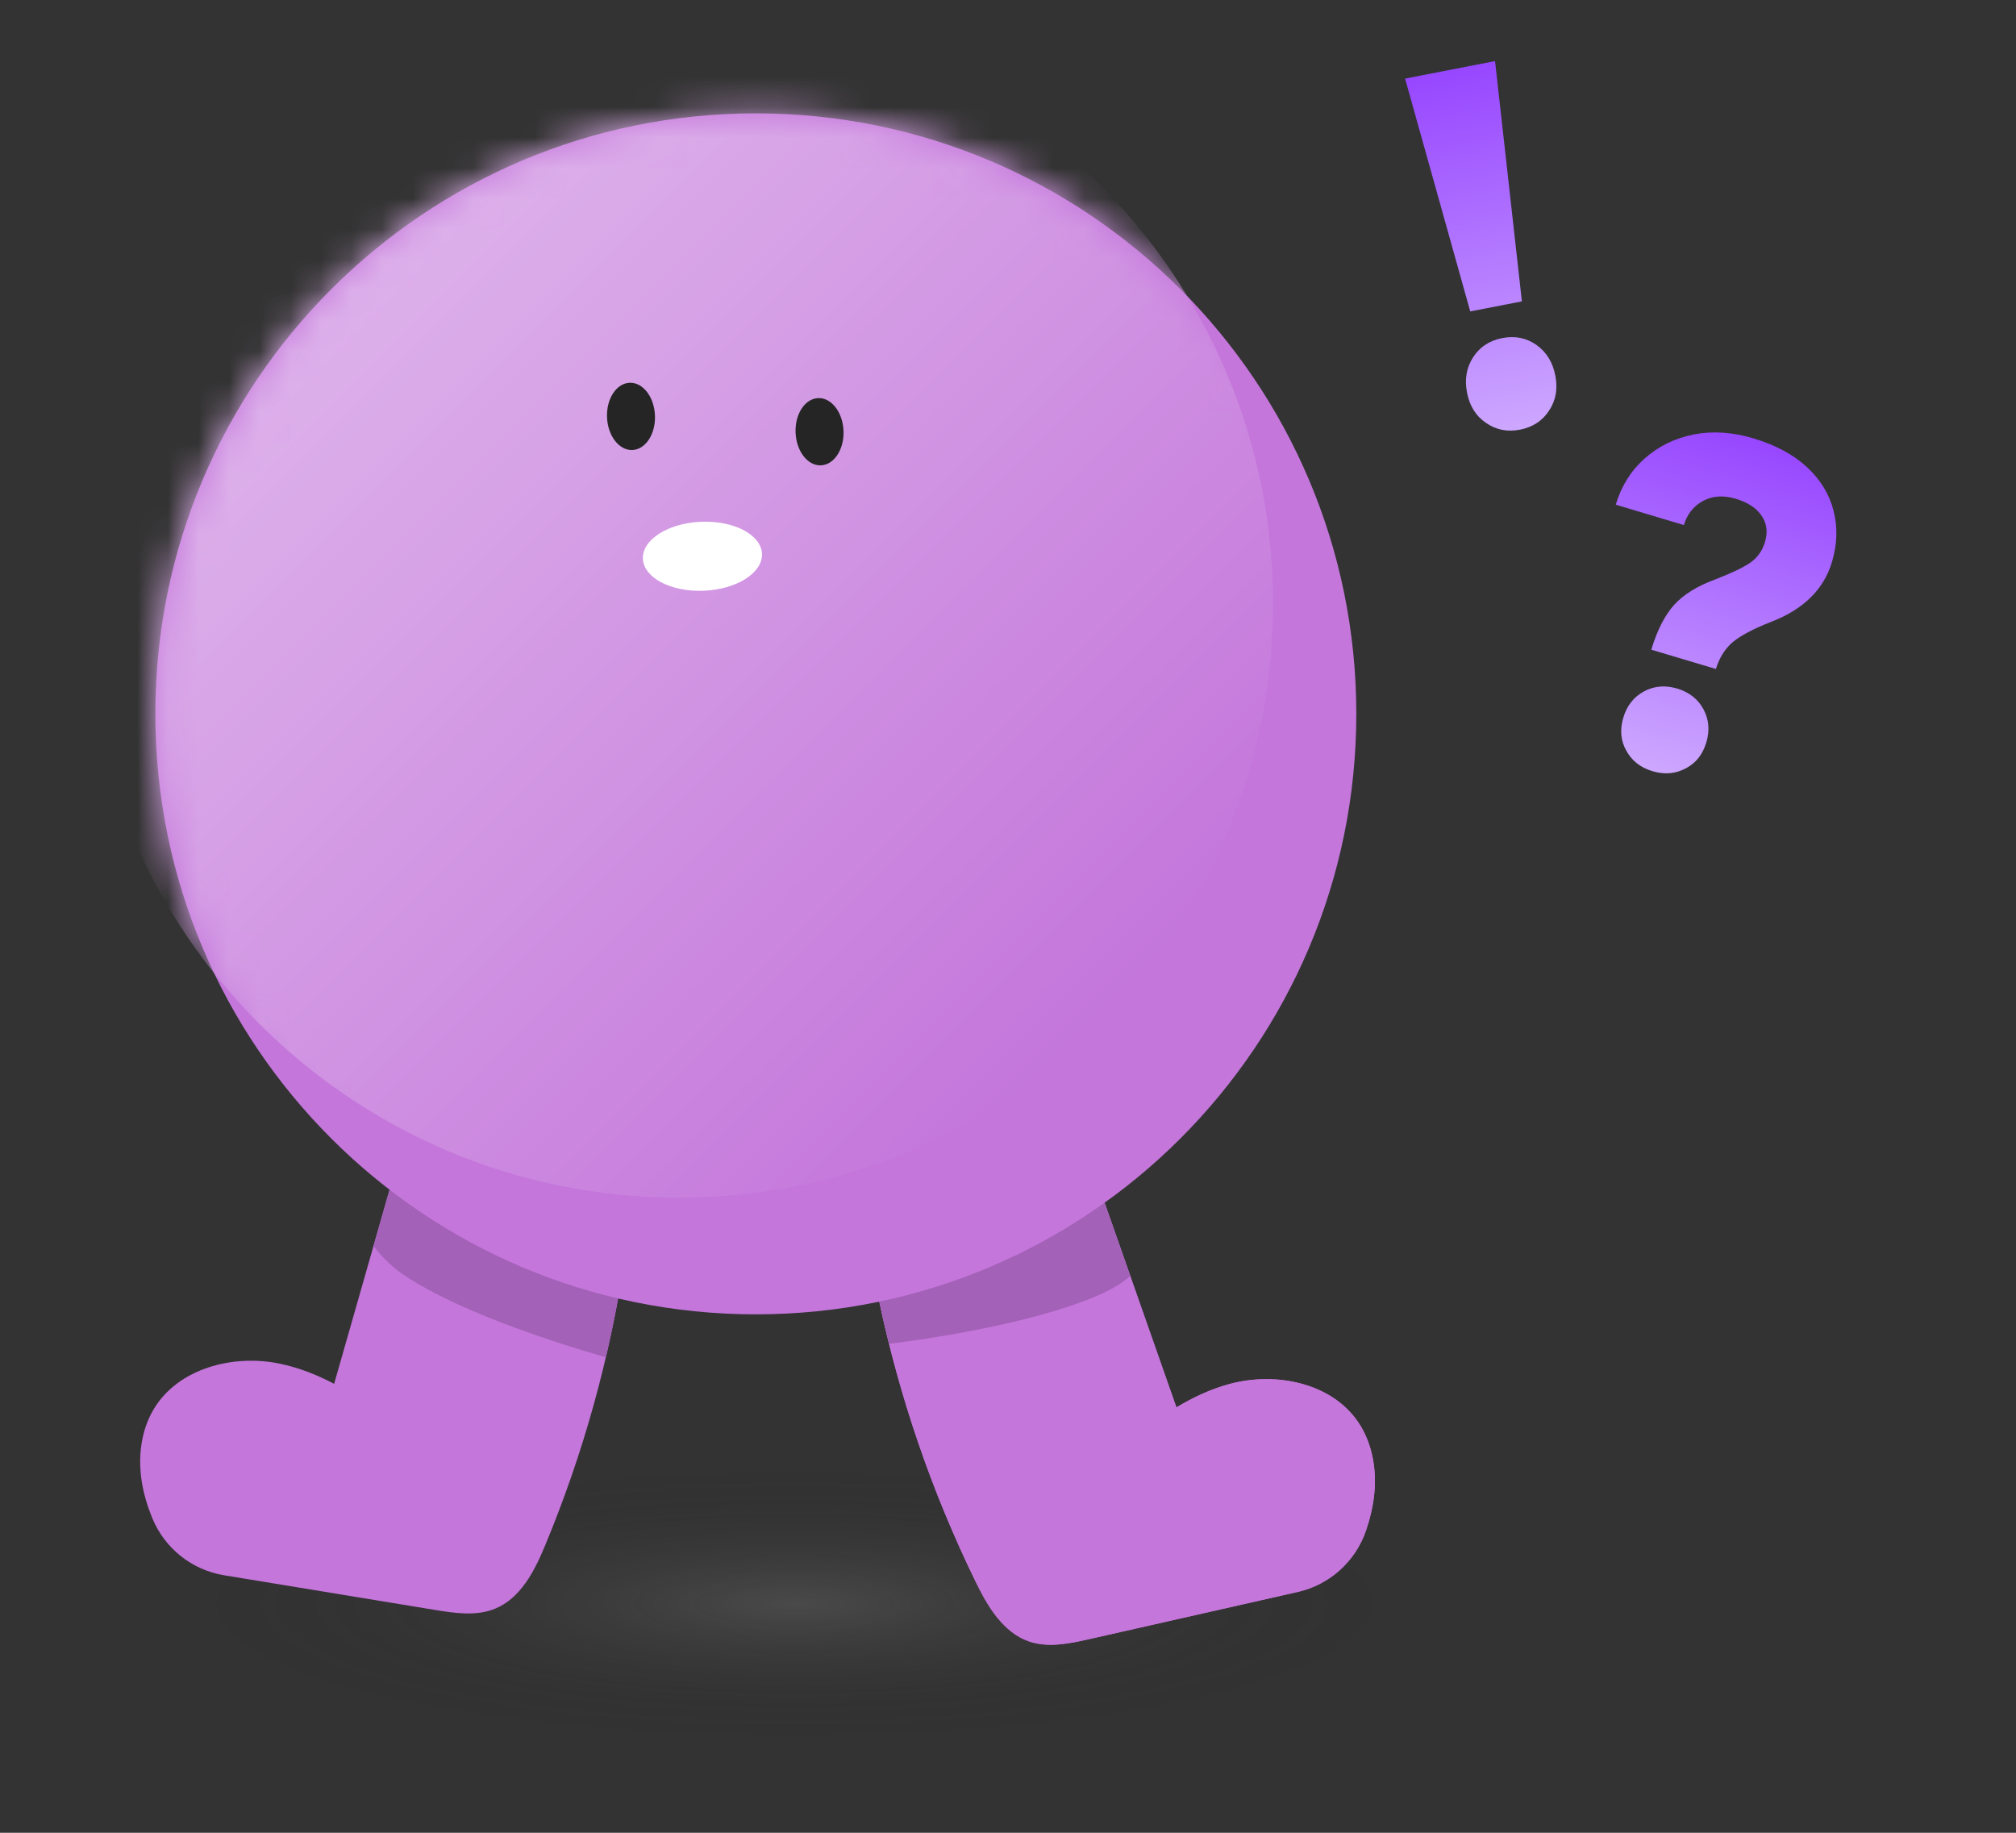 <svg width="66" height="60" viewBox="0 0 66 60" fill="none" xmlns="http://www.w3.org/2000/svg">
<rect x="0" y="0" width="66" height="60" fill="#333333" stroke="none"/>
<g clip-path="url(#clip0_397_12060)">
<ellipse cx="26" cy="52.5" rx="20" ry="4.5" fill="url(#paint0_radial_397_12060)" fill-opacity="0.2" style="mix-blend-mode:color-burn"/>
<path d="M32.651 52.961C32.361 52.602 32.131 52.171 31.929 51.756C30.497 48.819 29.431 45.705 28.764 42.505C28.681 42.106 28.615 41.652 28.855 41.323C29.058 41.047 29.417 40.946 29.75 40.861C31.873 40.326 33.997 39.79 36.119 39.255L38.514 46.075C39.06 45.744 39.635 45.476 40.254 45.308C41.766 44.899 43.597 45.267 44.471 46.567C44.926 47.245 45.073 48.1 44.99 48.913C44.948 49.321 44.852 49.72 44.719 50.107C44.373 51.118 43.53 51.878 42.488 52.114C40.213 52.63 37.938 53.143 35.663 53.659C35.011 53.806 34.319 53.952 33.688 53.735C33.268 53.59 32.933 53.307 32.654 52.961L32.651 52.961Z" fill="#C476DB"/>
<path d="M32.651 52.962C32.361 52.602 32.131 52.171 31.929 51.756C30.497 48.819 29.432 45.705 28.765 42.505C28.681 42.106 28.615 41.652 28.856 41.323C29.058 41.047 29.418 40.946 29.751 40.861C31.873 40.326 33.997 39.79 36.12 39.255L38.514 46.075C39.06 45.744 39.636 45.476 40.254 45.308C41.766 44.899 43.597 45.267 44.471 46.567C44.926 47.245 45.073 48.1 44.99 48.913C44.948 49.321 44.852 49.72 44.72 50.107C44.374 51.118 43.53 51.878 42.488 52.115C40.213 52.63 37.938 53.143 35.663 53.659C35.012 53.806 34.319 53.952 33.688 53.735C33.268 53.59 32.934 53.307 32.654 52.961L32.651 52.962Z" fill="#C476DB"/>
<path fill-rule="evenodd" clip-rule="evenodd" d="M37.003 41.773C36.757 41.98 36.472 42.165 36.144 42.318C34.248 43.201 31.05 43.752 29.104 43.992C28.981 43.498 28.868 43.003 28.764 42.505C28.681 42.106 28.615 41.652 28.855 41.323C29.058 41.047 29.418 40.946 29.75 40.861C30.812 40.593 31.873 40.326 32.935 40.058C33.997 39.79 35.058 39.522 36.119 39.255L37.003 41.773Z" fill="#A361B7"/>
<path d="M17.202 51.828C17.47 51.452 17.674 51.009 17.851 50.582C19.105 47.565 19.983 44.392 20.459 41.159C20.518 40.756 20.557 40.298 20.297 39.985C20.079 39.721 19.714 39.641 19.376 39.576C17.226 39.169 15.074 38.76 12.923 38.353L10.939 45.303C10.374 45.006 9.784 44.772 9.157 44.642C7.623 44.323 5.817 44.799 5.022 46.149C4.608 46.854 4.513 47.716 4.644 48.522C4.71 48.926 4.83 49.32 4.985 49.698C5.39 50.686 6.278 51.395 7.332 51.569C9.634 51.948 11.935 52.325 14.237 52.704C14.896 52.812 15.596 52.917 16.213 52.662C16.624 52.492 16.941 52.19 17.199 51.828L17.202 51.828Z" fill="#C476DB"/>
<path fill-rule="evenodd" clip-rule="evenodd" d="M12.228 40.786C12.515 41.172 12.884 41.528 13.354 41.829C15.019 42.895 17.756 43.836 19.835 44.433C20.088 43.351 20.297 42.259 20.458 41.159C20.518 40.756 20.557 40.298 20.297 39.985C20.078 39.721 19.713 39.641 19.376 39.576C18.3 39.373 17.225 39.169 16.149 38.965C15.074 38.761 13.998 38.556 12.923 38.353L12.228 40.786Z" fill="#A361B7"/>
<path d="M24.744 43.028C35.602 43.028 44.403 34.226 44.403 23.369C44.403 12.512 35.602 3.711 24.744 3.711C13.887 3.711 5.086 12.512 5.086 23.369C5.086 34.226 13.887 43.028 24.744 43.028Z" fill="#C476DB"/>
<mask id="mask0_397_12060" style="mask-type:luminance" maskUnits="userSpaceOnUse" x="5" y="3" width="40" height="41">
<path d="M24.744 43.028C35.602 43.028 44.403 34.226 44.403 23.369C44.403 12.512 35.602 3.711 24.744 3.711C13.887 3.711 5.086 12.512 5.086 23.369C5.086 34.226 13.887 43.028 24.744 43.028Z" fill="white"/>
</mask>
<g mask="url(#mask0_397_12060)">
<path d="M22.234 39.209C32.972 39.209 41.678 30.504 41.678 19.766C41.678 9.028 32.972 0.323 22.234 0.323C11.496 0.323 2.791 9.028 2.791 19.766C2.791 30.504 11.496 39.209 22.234 39.209Z" fill="url(#paint1_linear_397_12060)"/>
</g>
<path d="M21.442 13.599C21.417 12.991 21.046 12.513 20.612 12.531C20.179 12.549 19.848 13.056 19.873 13.664C19.898 14.271 20.27 14.75 20.703 14.732C21.137 14.714 21.468 14.206 21.442 13.599Z" fill="#252525"/>
<path d="M27.615 14.101C27.59 13.493 27.218 13.014 26.785 13.033C26.351 13.05 26.02 13.558 26.046 14.166C26.071 14.773 26.443 15.252 26.876 15.234C27.309 15.216 27.64 14.708 27.615 14.101Z" fill="#252525"/>
<path d="M24.946 18.129C24.92 17.506 24.026 17.036 22.95 17.081C21.873 17.126 21.021 17.667 21.047 18.291C21.073 18.915 21.966 19.384 23.043 19.339C24.12 19.295 24.972 18.753 24.946 18.129Z" fill="white"/>
<path d="M54.061 21.269C54.25 20.637 54.498 20.148 54.807 19.802C55.123 19.459 55.569 19.183 56.144 18.973C56.66 18.774 57.039 18.594 57.283 18.434C57.529 18.265 57.695 18.036 57.782 17.745C57.879 17.421 57.843 17.135 57.675 16.89C57.509 16.635 57.225 16.448 56.824 16.328C56.413 16.205 56.051 16.232 55.738 16.408C55.436 16.578 55.232 16.838 55.127 17.189L52.897 16.522C53.078 15.915 53.392 15.413 53.837 15.015C54.292 14.611 54.827 14.348 55.442 14.224C56.064 14.103 56.718 14.145 57.401 14.35C58.128 14.567 58.713 14.882 59.158 15.294C59.602 15.706 59.892 16.184 60.028 16.727C60.166 17.262 60.148 17.82 59.974 18.401C59.706 19.298 59.04 19.951 57.978 20.36C57.398 20.587 56.977 20.81 56.716 21.03C56.463 21.252 56.283 21.543 56.176 21.901L54.061 21.269ZM54.1 25.247C53.707 25.129 53.42 24.904 53.24 24.571C53.058 24.246 53.026 23.887 53.144 23.494C53.261 23.101 53.486 22.815 53.819 22.635C54.153 22.456 54.516 22.424 54.909 22.542C55.302 22.66 55.588 22.885 55.768 23.218C55.948 23.551 55.979 23.914 55.861 24.307C55.743 24.7 55.519 24.983 55.189 25.154C54.856 25.333 54.493 25.364 54.1 25.247Z" fill="url(#paint2_linear_397_12060)"/>
<path d="M49.824 9.866L48.133 10.195L46 2.573L48.945 2L49.824 9.866ZM49.18 11.068C49.598 10.986 49.971 11.061 50.299 11.292C50.627 11.524 50.833 11.857 50.918 12.293C51.003 12.729 50.935 13.11 50.716 13.438C50.499 13.775 50.181 13.984 49.763 14.066C49.345 14.147 48.972 14.072 48.644 13.841C48.318 13.619 48.112 13.29 48.028 12.855C47.943 12.419 48.009 12.033 48.227 11.695C48.444 11.358 48.762 11.149 49.18 11.068Z" fill="url(#paint3_linear_397_12060)"/>
</g>
<defs>
<radialGradient id="paint0_radial_397_12060" cx="0" cy="0" r="1" gradientUnits="userSpaceOnUse" gradientTransform="translate(26 52.5) scale(20 4.5)">
<stop stop-color="#A5A5A5"/>
<stop offset="1" stop-opacity="0"/>
</radialGradient>
<linearGradient id="paint1_linear_397_12060" x1="8.486" y1="6.017" x2="35.983" y2="33.514" gradientUnits="userSpaceOnUse">
<stop stop-color="#E0B8EC"/>
<stop offset="1" stop-color="#C476DB"/>
</linearGradient>
<linearGradient id="paint2_linear_397_12060" x1="57.369" y1="14.34" x2="54.106" y2="25.249" gradientUnits="userSpaceOnUse">
<stop stop-color="#9747FF"/>
<stop offset="1" stop-color="#CDA7FF"/>
</linearGradient>
<linearGradient id="paint3_linear_397_12060" x1="47.472" y1="2.286" x2="49.763" y2="14.066" gradientUnits="userSpaceOnUse">
<stop stop-color="#9747FF"/>
<stop offset="1" stop-color="#CDA7FF"/>
</linearGradient>
<clipPath id="clip0_397_12060">
<rect width="66" height="60" fill="white"/>
</clipPath>
</defs>
</svg>
